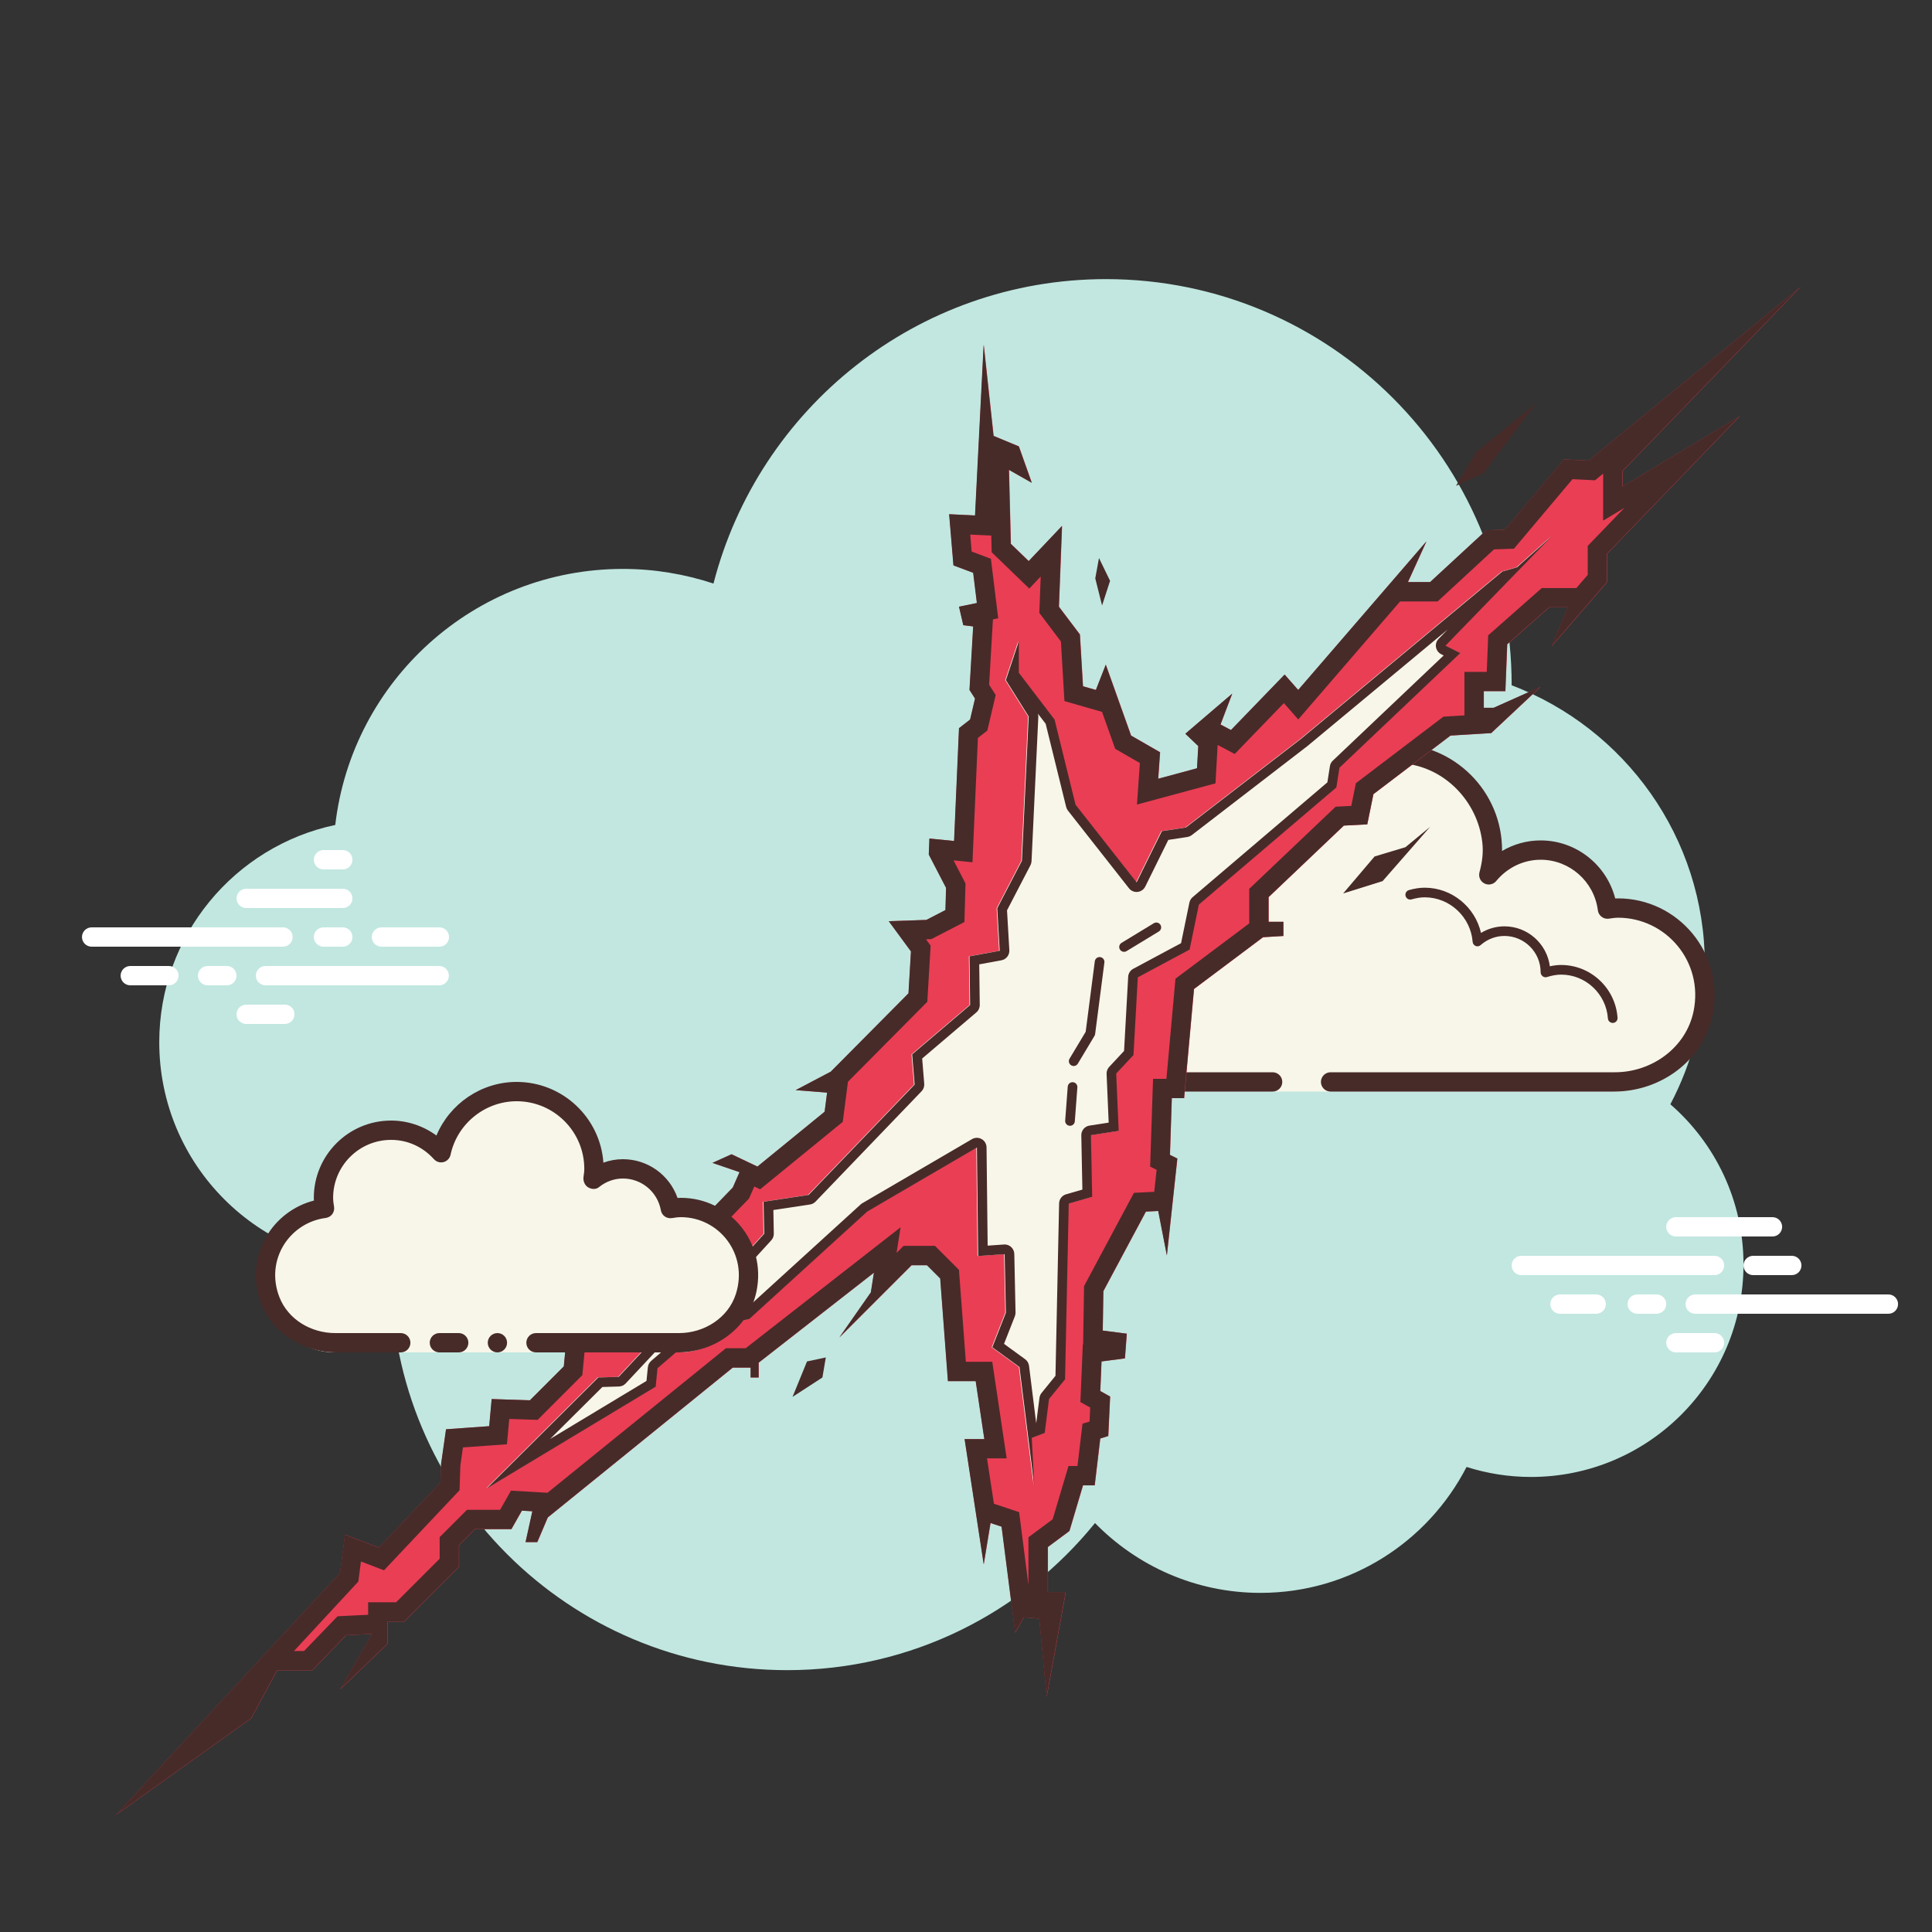 <svg xmlns="http://www.w3.org/2000/svg"  viewBox="0 0 100 100" width="100px" height="100px"><rect x="0" y="0" width="100" height="100" fill="#333333" stroke="none"/><path fill="#c1e7e0" d="M86.458,57.157c1.135-2.155,1.785-4.605,1.785-7.21c0-6.621-4.159-12.257-10.001-14.478 c0-0.008,0.001-0.015,0.001-0.022c0-11.598-9.402-21-21-21c-9.784,0-17.981,6.701-20.313,15.757 c-1.476-0.485-3.048-0.757-4.687-0.757c-7.692,0-14.023,5.793-14.89,13.252c-5.204,1.1-9.11,5.716-9.11,11.248 c0,6.351,5.149,11.5,11.5,11.5c0.177,0,0.352-0.012,0.526-0.022c-0.004,0.175-0.026,0.346-0.026,0.522 c0,11.322,9.178,20.5,20.5,20.5c6.437,0,12.175-2.972,15.934-7.614c2.178,2.225,5.207,3.614,8.566,3.614 c4.65,0,8.674-2.65,10.666-6.518c1.052,0.334,2.171,0.518,3.334,0.518c6.075,0,11-4.925,11-11 C90.243,62.136,88.773,59.173,86.458,57.157z"/><path fill="#f7f6e9" d="M59.743,56.5c-2.485-0.053-4.5-2.068-4.5-4.553c0-2.333,1.782-4.229,4.055-4.455 c-0.022-0.181-0.055-0.358-0.055-0.545c0-2.485,2.015-4.5,4.5-4.5c1.438,0,2.703,0.686,3.527,1.736 c0.14-2.636,2.302-4.736,4.973-4.736c2.761,0,5,2.239,5,5c0,0.446-0.077,0.87-0.187,1.282c0.642-0.777,1.6-1.282,2.687-1.282 c1.781,0,3.234,1.335,3.455,3.055c0.181-0.022,0.358-0.055,0.545-0.055c2.485,0,4.5,2.015,4.5,4.5s-2.015,4.5-4.5,4.553h-9.5 H59.743z"/><path fill="#472b29" d="M72.246,38.5c3.033,0,5.5,2.467,5.5,5.5c0,0.016,0,0.031,0,0.047c0.602-0.355,1.29-0.547,2-0.547 c1.831,0,3.411,1.261,3.858,3.005c0.047-0.003,0.094-0.005,0.142-0.005c3.099,0,5.549,2.834,4.893,6.047 c-0.48,2.351-2.689,3.953-5.089,3.953H68.871c-0.276,0-0.5-0.224-0.5-0.5s0.224-0.5,0.5-0.5h14.718 c1.92,0,3.687-1.282,4.071-3.163c0.525-2.57-1.435-4.837-3.914-4.837c-0.117,0-0.23,0.017-0.343,0.032l-0.141,0.019 c-0.021,0.003-0.041,0.004-0.062,0.004c-0.246,0-0.462-0.185-0.495-0.437c-0.191-1.493-1.463-2.618-2.959-2.618 c-0.885,0-1.723,0.401-2.301,1.1c-0.098,0.118-0.241,0.182-0.386,0.182c-0.078,0-0.156-0.018-0.228-0.056 c-0.209-0.107-0.314-0.346-0.254-0.573c0.16-0.6,0.202-1.069,0.147-1.549c-0.24-2.127-1.959-3.909-4.092-4.088 c-2.551-0.215-4.725,1.728-4.859,4.246c-0.011,0.208-0.15,0.387-0.349,0.45c-0.05,0.016-0.101,0.024-0.152,0.024 c-0.15,0-0.296-0.069-0.392-0.192c-0.772-0.981-1.913-1.544-3.134-1.544c-2.206,0-4,1.794-4,4c0,0.117,0.017,0.23,0.032,0.343 l0.019,0.141c0.016,0.134-0.022,0.268-0.106,0.373c-0.084,0.105-0.207,0.172-0.34,0.185c-2.352,0.234-4.042,2.429-3.504,4.865 c0.408,1.853,2.174,3.093,4.072,3.093h5.952c0.276,0,0.5,0.224,0.5,0.5s-0.224,0.5-0.5,0.5h-5.938 c-2.467,0-4.708-1.704-5.115-4.138c-0.462-2.763,1.344-5.22,3.931-5.74c-0.002-0.04-0.003-0.081-0.003-0.122 c0-2.757,2.243-5,5-5c1.176,0,2.293,0.416,3.183,1.164C67.527,40.26,69.691,38.5,72.246,38.5L72.246,38.5z"/><path fill="#472b29" d="M73.743,45.947c1.403,0,2.609,0.999,2.913,2.341c0.367-0.222,0.786-0.341,1.212-0.341 c1.202,0,2.198,0.897,2.353,2.068c0.203-0.045,0.396-0.068,0.585-0.068c1.529,0,2.811,1.2,2.918,2.732 c0.009,0.138-0.094,0.257-0.232,0.267c-0.006,0-0.012,0-0.018,0c-0.13,0-0.24-0.101-0.249-0.232 c-0.089-1.271-1.151-2.268-2.419-2.268c-0.229,0-0.47,0.042-0.738,0.127c-0.022,0.007-0.045,0.01-0.067,0.01 c-0.055,0-0.11-0.02-0.156-0.054c-0.064-0.047-0.102-0.129-0.102-0.209c0-1.034-0.841-1.875-1.875-1.875 c-0.447,0-0.885,0.168-1.231,0.473c-0.047,0.041-0.106,0.063-0.165,0.063c-0.032,0-0.063-0.006-0.093-0.019 c-0.088-0.035-0.148-0.117-0.155-0.212c-0.102-1.292-1.191-2.305-2.479-2.305c-0.208,0-0.425,0.034-0.682,0.107 c-0.023,0.007-0.047,0.01-0.07,0.01c-0.109,0-0.207-0.073-0.239-0.182c-0.038-0.133,0.039-0.271,0.172-0.309 C73.226,45.987,73.487,45.947,73.743,45.947L73.743,45.947z"/><path fill="#fff" d="M14.648,49H4.743c-0.276,0-0.5-0.224-0.5-0.5s0.224-0.5,0.5-0.5h9.905c0.276,0,0.5,0.224,0.5,0.5 S14.925,49,14.648,49z"/><path fill="#fff" d="M17.743,49h-1c-0.276,0-0.5-0.224-0.5-0.5s0.224-0.5,0.5-0.5h1c0.276,0,0.5,0.224,0.5,0.5 S18.02,49,17.743,49z"/><path fill="#fff" d="M22.734,51h-8.991c-0.276,0-0.5-0.224-0.5-0.5s0.224-0.5,0.5-0.5h8.991c0.276,0,0.5,0.224,0.5,0.5 S23.01,51,22.734,51z"/><path fill="#fff" d="M11.743,51h-1c-0.276,0-0.5-0.224-0.5-0.5s0.224-0.5,0.5-0.5h1c0.276,0,0.5,0.224,0.5,0.5 S12.02,51,11.743,51z"/><path fill="#fff" d="M8.743,51h-2c-0.276,0-0.5-0.224-0.5-0.5s0.224-0.5,0.5-0.5h2c0.276,0,0.5,0.224,0.5,0.5 S9.02,51,8.743,51z"/><path fill="#fff" d="M14.743,53h-2c-0.276,0-0.5-0.224-0.5-0.5s0.224-0.5,0.5-0.5h2c0.276,0,0.5,0.224,0.5,0.5 S15.019,53,14.743,53z"/><path fill="#fff" d="M17.743,44c-0.177,0-0.823,0-1,0c-0.276,0-0.5,0.224-0.5,0.5s0.224,0.5,0.5,0.5 c0.177,0,0.823,0,1,0c0.276,0,0.5-0.224,0.5-0.5S18.019,44,17.743,44z"/><path fill="#fff" d="M17.743,46c-0.177,0-4.823,0-5,0c-0.276,0-0.5,0.224-0.5,0.5s0.224,0.5,0.5,0.5 c0.177,0,4.823,0,5,0c0.276,0,0.5-0.224,0.5-0.5S18.019,46,17.743,46z"/><path fill="#fff" d="M22.743,48c-0.177,0-2.823,0-3,0c-0.276,0-0.5,0.224-0.5,0.5s0.224,0.5,0.5,0.5 c0.177,0,2.823,0,3,0c0.276,0,0.5-0.224,0.5-0.5S23.019,48,22.743,48z"/><path fill="#fff" d="M88.743,66h-10c-0.276,0-0.5-0.224-0.5-0.5s0.224-0.5,0.5-0.5h10c0.276,0,0.5,0.224,0.5,0.5 S89.019,66,88.743,66z"/><path fill="#fff" d="M92.743,66h-2c-0.276,0-0.5-0.224-0.5-0.5s0.224-0.5,0.5-0.5h2c0.276,0,0.5,0.224,0.5,0.5 S93.019,66,92.743,66z"/><path fill="#fff" d="M97.743,68h-10c-0.276,0-0.5-0.224-0.5-0.5s0.224-0.5,0.5-0.5h10c0.276,0,0.5,0.224,0.5,0.5 S98.02,68,97.743,68z"/><path fill="#fff" d="M85.743,68h-1c-0.276,0-0.5-0.224-0.5-0.5s0.224-0.5,0.5-0.5h1c0.276,0,0.5,0.224,0.5,0.5 S86.019,68,85.743,68z"/><path fill="#fff" d="M82.618,68h-1.875c-0.276,0-0.5-0.224-0.5-0.5s0.224-0.5,0.5-0.5h1.875c0.276,0,0.5,0.224,0.5,0.5 S82.894,68,82.618,68z"/><path fill="#fff" d="M91.743,64h-5c-0.276,0-0.5-0.224-0.5-0.5s0.224-0.5,0.5-0.5h5c0.276,0,0.5,0.224,0.5,0.5 S92.02,64,91.743,64z"/><path fill="#fff" d="M88.743,70h-2c-0.276,0-0.5-0.224-0.5-0.5s0.224-0.5,0.5-0.5h2c0.276,0,0.5,0.224,0.5,0.5 S89.019,70,88.743,70z"/><g><polygon fill="#ea3e54" points="6.008,93.936 13.008,88.936 14.348,86.457 16.168,86.457 17.923,84.638 19.263,84.574 17.604,87.447 20.061,85.085 20.061,83.936 20.923,83.936 23.763,81.096 23.763,79.979 24.593,79.149 26.476,79.149 27.019,78.191 27.561,78.223 27.21,79.819 27.816,79.819 28.359,78.543 37.934,70.787 38.859,70.787 38.859,71.298 39.274,71.298 39.274,70.532 45.242,65.872 45.082,66.894 43.455,69.223 47.189,65.489 47.987,65.489 48.673,66.176 49.072,71.489 50.508,71.489 50.955,74.489 49.934,74.489 50.923,80.968 51.274,78.83 51.848,79.021 52.551,84.511 52.997,83.713 53.795,83.777 54.178,87.83 55.168,82.404 54.242,82.404 54.242,80.074 55.359,79.245 56.061,76.883 56.668,76.883 56.955,74.457 57.37,74.33 57.465,72.287 56.955,72 57.019,70.468 58.231,70.309 58.327,69.032 57.082,68.872 57.114,66.83 59.316,62.713 59.955,62.681 60.402,64.979 60.944,59.968 60.561,59.777 60.657,56.84 61.295,56.84 61.806,51.191 65.38,48.511 66.434,48.447 66.434,47.713 65.668,47.713 65.668,46.436 69.561,42.734 70.774,42.67 71.093,41.106 75.082,38.074 77.189,37.947 79.742,35.553 77.316,36.638 76.806,36.638 76.806,35.777 77.923,35.777 78.019,33.351 80.189,31.436 81.146,31.436 80.316,33.447 83.189,30.128 83.189,28.66 90.051,21.543 83.987,25.181 83.987,24.383 93.21,14.84 82.231,23.84 80.955,23.777 77.891,27.415 76.934,27.447 74.029,30.128 72.88,30.128 73.838,28.021 67.199,35.713 66.497,34.915 63.721,37.787 63.178,37.5 63.785,35.904 61.359,37.979 62.029,38.617 61.965,39.766 59.955,40.309 60.051,38.936 58.551,38.074 57.242,34.404 56.731,35.713 56.061,35.521 55.902,32.84 54.816,31.404 54.976,27.223 53.253,29.043 52.327,28.149 52.231,24.319 53.412,24.989 52.742,23.106 51.434,22.564 50.923,17.84 50.476,26.681 49.136,26.617 49.359,29.266 50.38,29.649 50.572,31.213 49.646,31.404 49.87,32.362 50.38,32.426 50.189,35.713 50.476,36.16 50.221,37.245 49.646,37.691 49.391,43.532 48.114,43.404 48.082,44.234 48.976,45.957 48.944,47.106 47.955,47.617 46.008,47.681 47.157,49.245 47.029,51.415 43.008,55.468 41.189,56.426 42.816,56.553 42.689,57.543 39.21,60.383 37.87,59.745 36.88,60.191 38.285,60.67 37.934,61.468 32.891,66.67 32.221,66.287 32.731,65.489 31.072,66.064 30.88,67.117 28.295,67.34 25.87,69.957 28.199,68.553 29.38,68.713 29.189,70.723 27.434,72.479 25.455,72.415 25.327,73.819 23.093,73.979 22.838,75.766 22.806,76.723 19.614,80.106 17.859,79.436 17.604,81.415"/><polygon fill="#f7f6e9" points="25.16,77.043 30.936,71.298 31.989,71.266 34.798,68.266 35.181,66.638 36.649,66.319 36.936,65.234 38.5,64.979 39.521,63.862 39.489,62.202 41.819,61.851 47.309,56.138 47.181,54.574 50.181,52.021 50.149,49.5 51.713,49.213 51.585,47.011 52.862,44.553 53.213,37.085 52.032,35.202 52.702,33.191 52.702,34.819 54.553,37.245 55.638,41.649 58.798,45.67 60.106,43.021 61.351,42.83 67.319,38.234 77.723,29.585 78.489,29.362 80.277,27.766 74.787,33.415 75.553,33.798 69.298,39.734 69.138,40.755 62.021,46.819 61.543,49.149 58.862,50.585 58.638,54.606 57.745,55.564 57.872,58.532 56.436,58.755 56.5,61.947 55.287,62.298 55.096,71.394 54.266,72.415 54.043,74.17 53.372,74.426 53.5,76.883 52.734,70.755 51.33,69.734 52.032,67.947 51.968,64.915 50.596,65.011 50.532,59.394 44.851,62.713 38.755,68.266 36.298,68.84 34,70.819 33.904,71.777"/><path fill="#472b29" d="M82.979,24.514v0.667v1.766l1.101-0.661l-1.619,1.679l-0.28,0.291v0.404v1.095l-0.589,0.681h-0.453 h-0.957h-0.378l-0.284,0.25l-2.17,1.915l-0.321,0.283l-0.017,0.427l-0.058,1.465h-0.156h-1v1v0.862v0.39l-0.784,0.048l-0.303,0.018 l-0.242,0.184L70.48,40.31l-0.299,0.228l-0.075,0.369l-0.164,0.806l-0.44,0.023l-0.369,0.019l-0.268,0.254l-3.894,3.702 l-0.311,0.296v0.429v1.277v0.082l-3.462,2.596l-0.356,0.267l-0.04,0.443l-0.428,4.739h-0.693l-0.032,0.967l-0.096,2.936 l-0.021,0.64l0.334,0.167l-0.123,1.138l-0.485,0.024l-0.565,0.028l-0.267,0.499l-2.202,4.117l-0.114,0.214l-0.004,0.242 l-0.032,2.043l-0.011,0.727l-0.017,0.002l-0.035,0.84l-0.064,1.532l-0.026,0.613l0.508,0.285l-0.034,0.724l-0.365,0.112 l-0.077,0.647l-0.183,1.543h-0.464l-0.213,0.715l-0.607,2.042l-0.85,0.631l-0.404,0.3v0.503v1.96l-0.402-3.14l-0.08-0.623 l-0.596-0.199l-0.574-0.191l-0.134-0.045l-0.358-2.347h1.017l-0.171-1.147l-0.447-3l-0.127-0.853H50.5h-0.508l-0.329-4.389 l-0.028-0.37l-0.262-0.262l-0.686-0.686l-0.293-0.293h-0.414h-0.798h-0.414l-0.293,0.293l-0.068,0.068l0.207-1.323l-1.994,1.557 l-5.968,4.66l-0.056,0.044h-0.669h-0.354l-0.275,0.223l-8.96,7.258l-0.724-0.043l-0.543-0.032l-0.622-0.037l-0.307,0.542 l-0.255,0.45h-1.3h-0.414l-0.293,0.293l-0.83,0.83l-0.293,0.293v0.414v0.703l-2.255,2.255h-0.448h-1v0.647l-1.186,0.057 l-0.396,0.019l-0.276,0.286l-1.46,1.514h-0.52l3.115-3.363l0.217-0.234l0.041-0.317l0.093-0.72l0.569,0.217l0.625,0.239 l0.459-0.487l3.192-3.383l0.259-0.275l0.013-0.378l0.03-0.903l0.133-0.935l1.429-0.102l0.848-0.06l0.077-0.846l0.042-0.465 l1.036,0.033l0.433,0.014l0.306-0.306l1.755-1.755l0.254-0.254l0.034-0.358l0.191-2.011l0.062-0.649l0.529-0.046l0.761-0.066 l0.137-0.752l0.01-0.055l0.521,0.298l0.674,0.385l0.54-0.557l5.043-5.202l0.125-0.129l0.072-0.164l0.201-0.457l0.302,0.144 l0.491-0.401l3.479-2.84l0.308-0.252l0.051-0.395l0.128-0.989l0.089-0.689l3.842-3.873l0.266-0.268l0.022-0.377l0.128-2.17 l0.021-0.36l-0.214-0.291l-0.025-0.035l0.05-0.002l0.225-0.007l0.2-0.103l0.989-0.511l0.525-0.271l0.016-0.59l0.032-1.149 l0.007-0.259l-0.119-0.23l-0.499-0.963l0.979,0.098l0.046-1.057l0.235-5.379l0.209-0.163l0.279-0.217l0.081-0.344l0.255-1.085 l0.097-0.413l-0.229-0.357l-0.111-0.173l0.172-2.962l0.025-0.422l0.273-0.057l-0.112-0.914l-0.192-1.564l-0.074-0.602l-0.568-0.213 l-0.429-0.161L50.22,27.67l0.2,0.01l0.888,0.042l0.011,0.452l0.01,0.41l0.295,0.285l0.926,0.894l0.726,0.701l0.591-0.624 l-0.058,1.527l-0.014,0.356l0.215,0.285l0.903,1.195l0.141,2.379l0.042,0.707l0.681,0.195l0.67,0.192l0.594,0.17l0.558,1.566 l0.124,0.348l0.32,0.184l0.957,0.55l-0.052,0.748l-0.098,1.401l1.356-0.366l2.011-0.543l0.698-0.188l0.04-0.722l0.064-1.149 l0.007-0.117l0.219,0.116l0.664,0.352l0.522-0.54l2.023-2.093l0.744,0.845l0.75-0.869l4.521-5.239h0.403h1.149h0.391l0.287-0.265 l2.631-2.429l0.586-0.02l0.445-0.015l0.287-0.34l2.744-3.259l0.781,0.039l0.385,0.019l0.298-0.245L82.979,24.514 M93.202,14.84 l-10.979,9l-1.277-0.064l-3.064,3.638l-0.957,0.032l-2.904,2.681h-1.149l0.958-2.106l-6.638,7.692l-0.702-0.798l-2.777,2.872 L63.17,37.5l0.606-1.596l-2.426,2.074l0.67,0.638l-0.064,1.149l-2.011,0.543l0.096-1.372l-1.5-0.862l-1.309-3.67l-0.511,1.309 l-0.67-0.192l-0.16-2.681l-1.085-1.436l0.16-4.181l-1.724,1.819l-0.926-0.894l-0.096-3.83l1.181,0.67l-0.67-1.883l-1.308-0.543 l-0.511-4.723l-0.447,8.84l-1.34-0.064l0.223,2.649l1.021,0.383l0.192,1.564l-0.926,0.191l0.223,0.957l0.511,0.064l-0.191,3.287 l0.287,0.447l-0.255,1.085l-0.574,0.447l-0.255,5.84l-1.277-0.128l-0.032,0.83l0.894,1.723l-0.032,1.149l-0.989,0.511L46,47.681 l1.149,1.564l-0.128,2.17L43,55.468l-1.819,0.957l1.628,0.128l-0.128,0.989l-3.479,2.84l-1.34-0.638l-0.989,0.447l1.404,0.479 l-0.351,0.798l-5.043,5.202l-0.67-0.383l0.511-0.798l-1.66,0.575l-0.192,1.053l-2.585,0.223l-2.426,2.617l2.33-1.404l1.181,0.16 l-0.191,2.011l-1.755,1.755l-1.979-0.064l-0.128,1.404l-2.234,0.16l-0.255,1.787l-0.032,0.957l-3.192,3.383l-1.755-0.67 l-0.255,1.979L6,93.936l7-5l1.34-2.479h1.819l1.755-1.819l1.34-0.064l-1.66,2.872l2.458-2.362v-1.149h0.862l2.84-2.84v-1.117 l0.83-0.83h1.883l0.542-0.957l0.543,0.032l-0.351,1.596h0.606l0.543-1.277l9.574-7.755h0.926v0.511h0.415v-0.766l5.968-4.66 l-0.16,1.021l-1.628,2.33l3.734-3.734h0.798l0.686,0.686l0.399,5.314H50.5l0.447,3h-1.021l0.989,6.479l0.351-2.138l0.574,0.191 l0.702,5.489l0.447-0.798l0.798,0.064l0.383,4.053l0.989-5.426h-0.926v-2.33l1.117-0.83l0.702-2.362h0.606l0.287-2.426l0.415-0.128 l0.096-2.043L56.947,72l0.064-1.532l1.213-0.16l0.096-1.277l-1.245-0.16l0.032-2.043l2.202-4.117l0.638-0.032l0.447,2.298 l0.542-5.011l-0.383-0.191l0.096-2.936h0.638l0.511-5.649l3.574-2.681l1.053-0.064v-0.734H65.66v-1.277l3.894-3.702l1.213-0.064 l0.319-1.564l3.989-3.032l2.106-0.128l2.553-2.394l-2.426,1.085h-0.511v-0.862h1.117l0.096-2.426l2.17-1.915h0.957l-0.83,2.011 l2.872-3.319V28.66l6.862-7.117l-6.064,3.638v-0.798L93.202,14.84L93.202,14.84z"/><path fill="#472b29" d="M74.927,32.587l-0.466,0.479c-0.111,0.114-0.161,0.275-0.134,0.432 c0.027,0.157,0.127,0.292,0.269,0.364l0.128,0.064l-5.738,5.445c-0.08,0.076-0.133,0.176-0.15,0.285l-0.131,0.838l-6.976,5.944 c-0.085,0.072-0.143,0.171-0.166,0.28l-0.432,2.1l-2.474,1.326c-0.154,0.082-0.253,0.239-0.263,0.413l-0.213,3.84l-0.77,0.825 c-0.091,0.098-0.14,0.229-0.134,0.363l0.108,2.521l-0.994,0.155c-0.247,0.038-0.428,0.254-0.423,0.504l0.056,2.808l-0.844,0.244 c-0.21,0.061-0.356,0.251-0.361,0.47l-0.188,8.924L53.91,72.1c-0.059,0.072-0.096,0.16-0.108,0.252l-0.168,1.318l-0.372-2.976 c-0.017-0.137-0.09-0.261-0.202-0.342l-1.092-0.794l0.561-1.427c0.024-0.062,0.036-0.127,0.035-0.193L52.5,64.904 c-0.003-0.137-0.062-0.266-0.163-0.359c-0.092-0.084-0.213-0.131-0.337-0.131c-0.012,0-0.023,0-0.035,0.001l-0.844,0.059 l-0.058-5.087c-0.002-0.178-0.099-0.342-0.254-0.429c-0.077-0.043-0.161-0.065-0.246-0.065c-0.087,0-0.174,0.023-0.252,0.068 l-5.681,3.319c-0.03,0.018-0.059,0.038-0.084,0.062l-6,5.466l-2.331,0.545c-0.078,0.018-0.151,0.055-0.213,0.108l-2.298,1.979 c-0.097,0.084-0.158,0.202-0.171,0.329l-0.071,0.708l-4.987,3.003l2.704-2.689l0.856-0.026c0.133-0.004,0.259-0.061,0.35-0.158 l2.809-3c0.06-0.064,0.102-0.142,0.122-0.227l0.311-1.321l1.16-0.252c0.183-0.04,0.329-0.179,0.377-0.361l0.204-0.772l1.244-0.203 c0.111-0.018,0.213-0.073,0.288-0.156l1.021-1.117c0.087-0.095,0.133-0.219,0.131-0.347l-0.023-1.221l1.896-0.286 c0.109-0.016,0.21-0.068,0.286-0.148l5.489-5.713c0.099-0.103,0.15-0.244,0.138-0.387l-0.107-1.308l2.805-2.387 c0.113-0.096,0.178-0.238,0.176-0.387l-0.027-2.099l1.149-0.211c0.248-0.046,0.423-0.269,0.409-0.521l-0.12-2.065l1.213-2.335 c0.033-0.064,0.052-0.135,0.056-0.207l0.351-7.468c0.003-0.058-0.005-0.115-0.021-0.17l0.402,0.526l1.06,4.303 c0.017,0.069,0.048,0.133,0.092,0.189l3.16,4.021c0.095,0.121,0.241,0.191,0.393,0.191c0.017,0,0.035-0.001,0.052-0.003 c0.171-0.018,0.321-0.122,0.397-0.276l1.193-2.416l0.988-0.152c0.083-0.013,0.162-0.047,0.229-0.098l5.983-4.607L74.927,32.587 M80.308,27.766h0.005H80.308z M80.308,27.766l-1.787,1.596l-0.766,0.223l-10.404,8.649l-5.968,4.596l-1.245,0.191L58.83,45.67 l-3.16-4.021l-1.085-4.404l-1.851-2.426v-1.628l-0.67,2.011l1.181,1.883l-0.351,7.468l-1.277,2.457l0.128,2.202L50.181,49.5 l0.032,2.521l-3,2.553l0.128,1.564l-5.489,5.713l-2.33,0.351l0.032,1.66l-1.021,1.117l-1.564,0.255l-0.287,1.085l-1.468,0.319 l-0.383,1.628l-2.809,3l-1.053,0.032l-5.777,5.745l8.745-5.266l0.096-0.957l2.298-1.979l2.457-0.574l6.096-5.553l5.681-3.319 l0.064,5.617L52,64.915l0.064,3.032l-0.702,1.787l1.404,1.021l0.766,6.128l-0.128-2.457l0.67-0.255l0.223-1.755l0.83-1.021 l0.191-9.096l1.213-0.351l-0.064-3.191l1.436-0.223l-0.128-2.968l0.894-0.957l0.224-4.021l2.681-1.436l0.479-2.33l7.117-6.064 l0.16-1.021l6.255-5.936l-0.766-0.383L80.308,27.766L80.308,27.766z"/><polygon fill="#472b29" points="31.766,63.335 32.101,62.473 33.936,61.58 32.787,63.223"/><path fill="#472b29" d="M41.021,72.303c0.016-0.048,0.75-1.835,0.75-1.835l0.973-0.207l-0.176,1.037L41.021,72.303z"/><polygon fill="#472b29" points="69.521,46.245 71.149,44.33 72.745,43.851 74.021,42.798 71.564,45.606"/><polygon fill="#472b29" points="75.362,25.149 76.415,23.394 79.511,20.872 76.798,24.479"/><polygon fill="#472b29" points="57.043,31.34 56.691,29.936 56.883,28.883 57.457,30.064"/><line x1="58.181" x2="59.851" y1="49.016" y2="48" fill="none" stroke="#472b29" stroke-linecap="round" stroke-linejoin="round" stroke-miterlimit="10" stroke-width=".5"/><polyline fill="none" stroke="#472b29" stroke-linecap="round" stroke-linejoin="round" stroke-miterlimit="10" stroke-width=".5" points="55.574,54.926 56.436,53.489 56.915,49.787"/><line x1="55.383" x2="55.515" y1="58.021" y2="56.264" fill="none" stroke="#472b29" stroke-linecap="round" stroke-linejoin="round" stroke-miterlimit="10" stroke-width=".5"/></g><g><path fill="#f7f6e9" d="M20.246,70h-3.003c-1.933-0.053-3.5-1.62-3.5-3.553c0-1.781,1.335-3.234,3.055-3.455 c-0.028-0.179-0.055-0.358-0.055-0.545c0-1.933,1.567-3.5,3.5-3.5c1.032,0,1.95,0.455,2.59,1.165 c0.384-1.808,1.987-3.165,3.91-3.165c2.209,0,4,1.791,4,4c0,0.191-0.03,0.374-0.056,0.558c0.428-0.344,0.965-0.558,1.556-0.558 c1.228,0,2.245,0.887,2.455,2.055c0.179-0.028,0.358-0.055,0.545-0.055c1.933,0,3.5,1.567,3.5,3.5s-1.567,3.5-3.5,3.553h-7.997 l0,0H20.246L20.246,70z"/><circle cx="25.746" cy="69.5" r=".5" fill="#472b29"/><path fill="#472b29" d="M13.411,67.157C13.916,68.889,15.615,70,17.419,70h3.324c0.276,0,0.5-0.224,0.5-0.5 s-0.224-0.5-0.5-0.5h-3.395c-1.243,0-2.435-0.701-2.886-1.859c-0.755-1.939,0.536-3.861,2.399-4.1 c0.134-0.018,0.255-0.088,0.336-0.196s0.115-0.244,0.094-0.377c-0.024-0.153-0.049-0.308-0.049-0.468c0-1.654,1.346-3,3-3 c0.85,0,1.638,0.355,2.219,1c0.125,0.139,0.321,0.198,0.5,0.148c0.182-0.049,0.321-0.195,0.36-0.379 C23.663,58.165,25.102,57,26.743,57c1.93,0,3.5,1.57,3.5,3.5c0,0.143-0.021,0.28-0.041,0.418 c-0.029,0.203,0.063,0.438,0.242,0.54s0.396,0.118,0.556-0.01C31.364,61.155,31.794,61,32.243,61 c0.966,0,1.792,0.691,1.963,1.644c0.048,0.267,0.296,0.446,0.569,0.405C34.928,63.025,35.083,63,35.243,63 c1.97,0,3.503,1.908,2.846,3.974C37.693,68.218,36.452,69,35.147,69h-7.404c-0.276,0-0.5,0.224-0.5,0.5s0.224,0.5,0.5,0.5h7.343 c1.92,0,3.687-1.282,4.071-3.163C39.682,64.267,37.722,62,35.243,62c-0.059,0-0.116,0.002-0.174,0.006 C34.655,60.82,33.532,60,32.243,60c-0.349,0-0.689,0.061-1.011,0.18C31.067,57.847,29.116,56,26.743,56 c-1.831,0-3.466,1.127-4.153,2.774C21.909,58.276,21.088,58,20.243,58c-2.206,0-4,1.794-4,4c0,0.048,0.001,0.095,0.004,0.142 C14.145,62.682,12.743,64.869,13.411,67.157z"/><path fill="#472b29" d="M22.743,69c0.159,0,0.841,0,1,0c0.276,0,0.5,0.224,0.5,0.5s-0.224,0.5-0.5,0.5 c-0.159,0-0.841,0-1,0c-0.276,0-0.5-0.224-0.5-0.5S22.467,69,22.743,69z"/></g></svg>